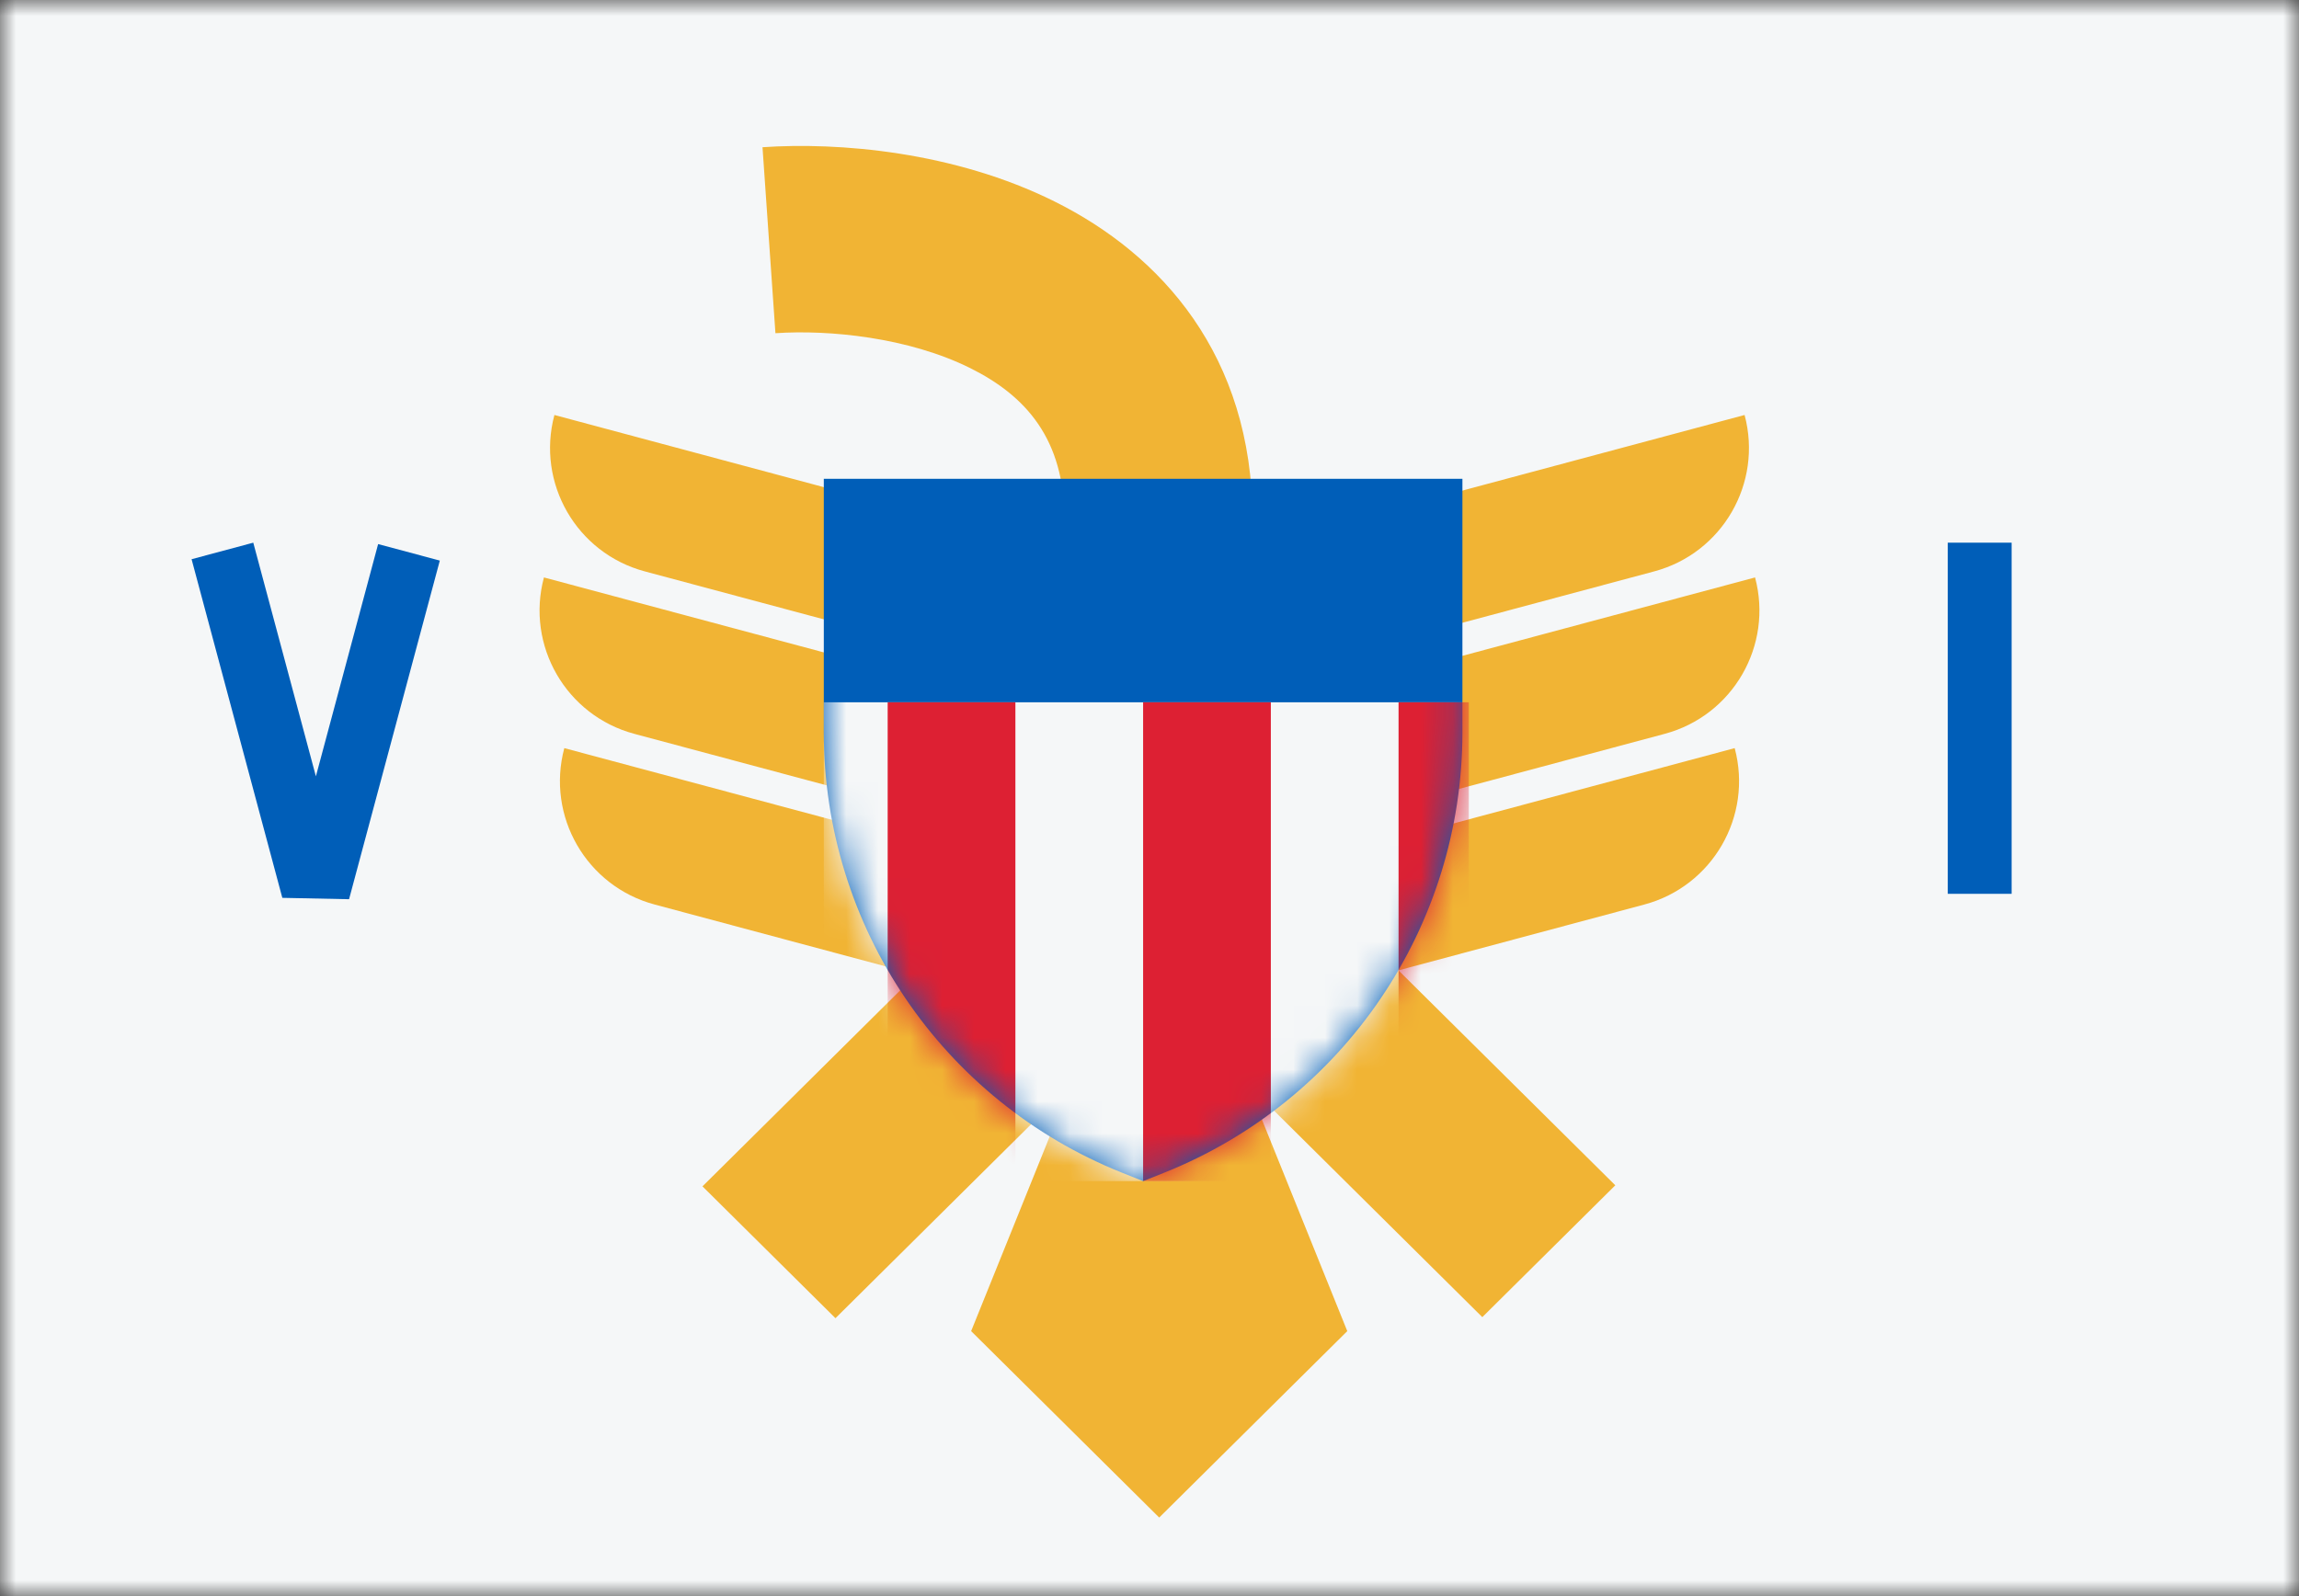 <svg width="72" height="50" viewBox="0 0 72 50" fill="none" xmlns="http://www.w3.org/2000/svg">
<rect x="0" y="0" width="72" height="50" fill="#333333" stroke="none"/>
<mask id="mask0_784_3250" style="mask-type:alpha" maskUnits="userSpaceOnUse" x="0" y="0" width="72" height="50">
<rect width="72" height="50" fill="#D9D9D9"/>
</mask>
<g mask="url(#mask0_784_3250)">
<rect width="72" height="50" fill="#F5F7F8"/>
<path d="M24.285 10.438C25.975 10.323 28.457 10.572 30.387 11.532C32.126 12.398 33.338 13.751 33.338 16.285V17.281L17.363 13C16.792 15.134 18.058 17.328 20.192 17.899L33.338 21.422V22.457L17.035 18.089C16.463 20.223 17.73 22.416 19.864 22.988L32.801 26.454L31.979 27.269L17.673 23.436C17.101 25.57 18.367 27.763 20.501 28.335L28.691 30.529L22 37.164L26.165 41.294L33.52 34.002L30.414 41.699L36.304 47.539L42.194 41.699L39.081 33.981L46.423 41.261L50.588 37.131L43.797 30.398L51.499 28.335C53.632 27.763 54.899 25.57 54.327 23.436L40.509 27.138L39.687 26.323L52.136 22.988C54.27 22.416 55.536 20.223 54.965 18.089L39.249 22.3V21.264L51.808 17.899C53.942 17.328 55.208 15.134 54.637 13L39.249 17.123V16.253H39.228C39.216 11.131 36.367 7.974 33.029 6.313C29.875 4.743 26.256 4.449 23.88 4.612L24.285 10.438Z" fill="#F1B434"/>
<path d="M25.8 15H45.8V22.941C45.8 29.016 42.101 34.48 36.461 36.736L35.8 37L35.139 36.736C29.498 34.48 25.8 29.016 25.8 22.941V15Z" fill="#005EB8"/>
<mask id="mask1_784_3250" style="mask-type:alpha" maskUnits="userSpaceOnUse" x="25" y="15" width="21" height="22">
<path d="M25.8 15H45.8V22.941C45.8 29.016 42.101 34.48 36.461 36.736L35.8 37L35.139 36.736C29.498 34.48 25.8 29.016 25.8 22.941V15Z" fill="#005EB8"/>
</mask>
<g mask="url(#mask1_784_3250)">
<path d="M25.8 22H45.8V37H25.8V22Z" fill="#F5F7F8"/>
<path d="M31.8 22L27.8 22L27.8 37L31.8 37L31.8 22Z" fill="#DD2033"/>
<path d="M35.8 22L39.8 22V37H35.8V22Z" fill="#DD2033"/>
<path d="M43.8 22L46 22V37H43.8V22Z" fill="#DD2033"/>
</g>
<path d="M61 17H63V28H61V17Z" fill="#005EB8"/>
<path d="M7.932 17L6 17.518L8.842 28.126L10.932 28.169L13.774 17.561L11.842 17.044L9.893 24.319L7.932 17Z" fill="#005EB8"/>
</g>
</svg>
